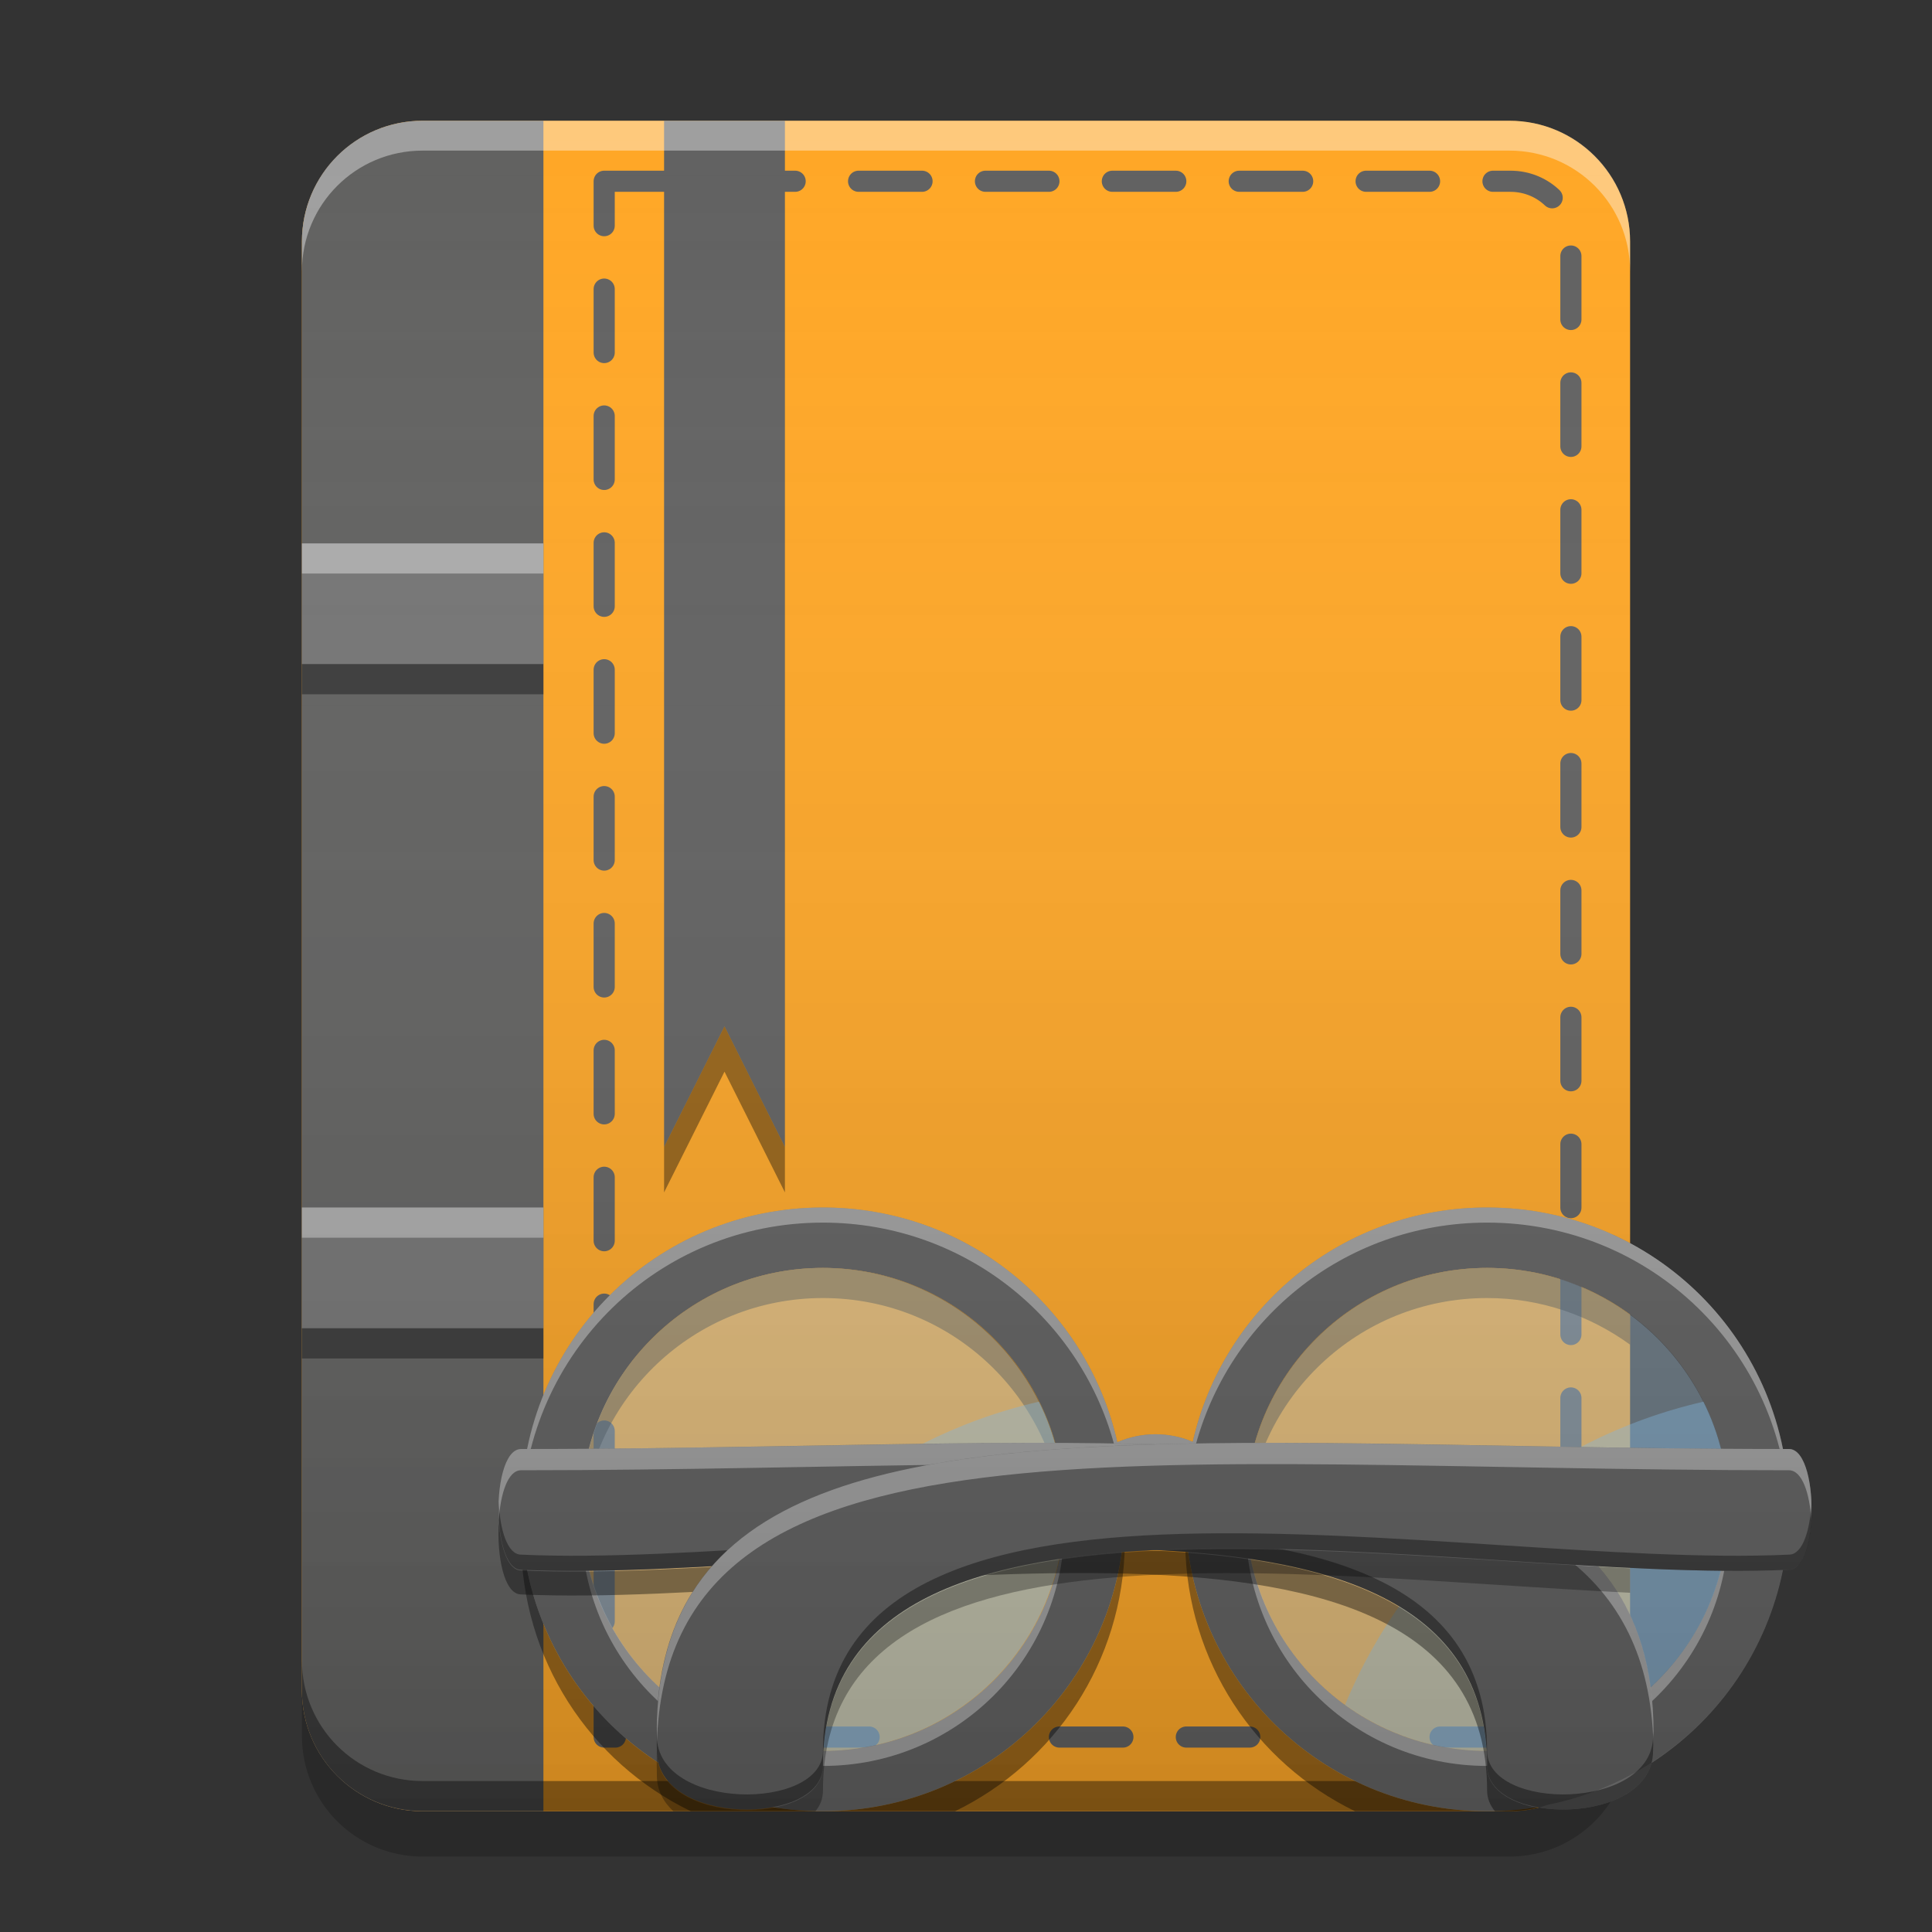 
<svg xmlns="http://www.w3.org/2000/svg" xmlns:xlink="http://www.w3.org/1999/xlink" width="22" height="22" viewBox="0 0 22 22" version="1.1">
<rect x="0" y="0" width="22" height="22" fill="#333333" stroke="none"/>
<defs>
<linearGradient id="linear0" gradientUnits="userSpaceOnUse" x1="8.467" y1="-199.125" x2="8.467" y2="-213.942" gradientTransform="matrix(1.299,0,0,1.299,0,279.331)">
<stop offset="0" style="stop-color:rgb(0%,0%,0%);stop-opacity:0.2;"/>
<stop offset="1" style="stop-color:rgb(100%,100%,100%);stop-opacity:0;"/>
</linearGradient>
</defs>
<g id="surface1">
<path style=" stroke:none;fill-rule:nonzero;fill:rgb(100%,65.49%,14.902%);fill-opacity:1;" d="M 4.812 1.375 L 17.188 1.375 C 17.945 1.375 18.562 1.992 18.562 2.75 L 18.562 19.25 C 18.562 20.008 17.945 20.625 17.188 20.625 L 4.812 20.625 C 4.055 20.625 3.438 20.008 3.438 19.25 L 3.438 2.75 C 3.438 1.992 4.055 1.375 4.812 1.375 Z M 4.812 1.375 "/>
<path style="fill:none;stroke-width:0.7;stroke-linecap:round;stroke-linejoin:round;stroke:rgb(38.039%,38.039%,38.039%);stroke-opacity:1;stroke-dasharray:2.1,2.1;stroke-dashoffset:0.63;stroke-miterlimit:4;" d="M 20 6 L 20 57.5 L 50 57.5 C 51.114 57.5 52 56.614 52 55.5 L 52 8 C 52 6.886 51.114 6 50 6 Z M 20 6 " transform="matrix(0.344,0,0,0.344,0,0)"/>
<path style=" stroke:none;fill-rule:nonzero;fill:rgb(38.039%,38.039%,38.039%);fill-opacity:0.996;" d="M 4.812 1.375 C 4.051 1.375 3.438 1.988 3.438 2.75 L 3.438 19.25 C 3.438 20.012 4.051 20.625 4.812 20.625 L 6.188 20.625 L 6.188 1.375 Z M 4.812 1.375 "/>
<path style=" stroke:none;fill-rule:nonzero;fill:rgb(45.882%,45.882%,45.882%);fill-opacity:1;" d="M 3.438 13.75 L 6.188 13.75 L 6.188 15.125 L 3.438 15.125 Z M 3.438 13.75 "/>
<path style=" stroke:none;fill-rule:nonzero;fill:rgb(45.882%,45.882%,45.882%);fill-opacity:0.996;" d="M 3.438 6.188 L 6.188 6.188 L 6.188 7.562 L 3.438 7.562 Z M 3.438 6.188 "/>
<path style=" stroke:none;fill-rule:nonzero;fill:rgb(0.784%,0.784%,0.784%);fill-opacity:0.4;" d="M 4.812 20.621 C 4.051 20.621 3.438 20.008 3.438 19.246 L 3.438 18.906 C 3.438 19.668 4.051 20.281 4.812 20.281 L 17.188 20.281 C 17.949 20.281 18.562 19.668 18.562 18.906 L 18.562 19.246 C 18.562 20.008 17.949 20.621 17.188 20.621 Z M 4.812 20.621 "/>
<path style=" stroke:none;fill-rule:nonzero;fill:rgb(0%,0%,0%);fill-opacity:0.2;" d="M 3.438 19.25 L 3.438 19.766 C 3.438 20.527 4.051 21.141 4.812 21.141 L 17.188 21.141 C 17.949 21.141 18.562 20.527 18.562 19.766 L 18.562 19.25 C 18.562 20.012 17.949 20.625 17.188 20.625 L 4.812 20.625 C 4.051 20.625 3.438 20.012 3.438 19.25 Z M 3.438 19.25 "/>
<path style=" stroke:none;fill-rule:nonzero;fill:rgb(0%,0%,0%);fill-opacity:0.4;" d="M 3.438 7.562 L 6.188 7.562 L 6.188 7.906 L 3.438 7.906 Z M 3.438 7.562 "/>
<path style=" stroke:none;fill-rule:nonzero;fill:rgb(99.216%,99.216%,99.216%);fill-opacity:0.4;" d="M 3.438 6.188 L 6.188 6.188 L 6.188 6.531 L 3.438 6.531 Z M 3.438 6.188 "/>
<path style=" stroke:none;fill-rule:nonzero;fill:rgb(0%,0%,0%);fill-opacity:0.4;" d="M 3.438 15.125 L 6.188 15.125 L 6.188 15.469 L 3.438 15.469 Z M 3.438 15.125 "/>
<path style=" stroke:none;fill-rule:nonzero;fill:rgb(99.216%,99.216%,99.216%);fill-opacity:0.4;" d="M 3.438 13.75 L 6.188 13.75 L 6.188 14.094 L 3.438 14.094 Z M 3.438 13.75 "/>
<path style=" stroke:none;fill-rule:nonzero;fill:rgb(38.039%,38.039%,38.039%);fill-opacity:1;" d="M 7.562 1.375 L 7.562 13.062 L 8.25 11.688 L 8.938 13.062 L 8.938 1.375 Z M 7.562 1.375 "/>
<path style=" stroke:none;fill-rule:nonzero;fill:rgb(99.608%,99.608%,99.608%);fill-opacity:0.4;" d="M 4.812 1.375 C 4.051 1.375 3.438 1.988 3.438 2.75 L 3.438 3.09 C 3.438 2.328 4.051 1.715 4.812 1.715 L 17.188 1.715 C 17.949 1.715 18.562 2.328 18.562 3.09 L 18.562 2.75 C 18.562 1.988 17.949 1.375 17.188 1.375 Z M 4.812 1.375 "/>
<path style=" stroke:none;fill-rule:nonzero;fill:rgb(0%,0%,0%);fill-opacity:0.4;" d="M 8.25 11.688 L 7.562 13.062 L 7.562 13.578 L 8.25 12.203 L 8.938 13.578 L 8.938 13.062 Z M 8.25 11.688 "/>
<path style=" stroke:none;fill-rule:nonzero;fill:rgb(0%,0%,0%);fill-opacity:0.4;" d="M 9.371 14.438 C 7.848 14.438 6.621 15.664 6.621 17.188 C 6.621 17.246 6.625 17.301 6.629 17.359 C 6.715 15.918 7.906 14.781 9.371 14.781 C 10.836 14.781 12.027 15.918 12.117 17.359 C 12.121 17.301 12.121 17.246 12.121 17.188 C 12.121 15.664 10.895 14.438 9.371 14.438 Z M 16.934 14.438 C 15.41 14.438 14.184 15.664 14.184 17.188 C 14.184 17.246 14.188 17.301 14.191 17.359 C 14.277 15.918 15.469 14.781 16.934 14.781 C 17.543 14.781 18.105 14.98 18.562 15.312 L 18.562 14.969 C 18.105 14.633 17.543 14.438 16.934 14.438 Z M 13.156 17.02 C 13 17.02 12.867 17.082 12.809 17.238 C 12.781 19.121 11.258 20.625 9.371 20.625 L 10.875 20.625 C 12.008 20.074 12.789 18.926 12.809 17.582 C 12.867 17.426 13 17.363 13.156 17.363 C 13.316 17.363 13.445 17.418 13.496 17.582 C 13.516 18.922 14.297 20.074 15.43 20.625 L 16.934 20.625 C 15.047 20.625 13.523 19.117 13.496 17.238 C 13.445 17.074 13.316 17.02 13.156 17.02 Z M 16.934 20.625 L 17.188 20.625 C 17.336 20.625 17.477 20.602 17.609 20.559 C 17.391 20.602 17.164 20.625 16.934 20.625 Z M 9.371 20.625 C 7.523 20.625 6.027 19.184 5.938 17.359 C 5.938 17.418 5.934 17.473 5.934 17.531 C 5.934 18.895 6.719 20.07 7.867 20.625 Z M 9.371 20.625 "/>
<path style=" stroke:none;fill-rule:nonzero;fill:rgb(38.039%,38.039%,38.039%);fill-opacity:1;" d="M 9.371 13.75 C 7.469 13.75 5.934 15.281 5.934 17.188 C 5.934 19.094 7.469 20.625 9.371 20.625 C 11.258 20.625 12.781 19.121 12.809 17.238 C 12.867 17.082 13 17.02 13.156 17.02 C 13.316 17.02 13.445 17.074 13.496 17.238 C 13.523 19.117 15.047 20.625 16.934 20.625 C 18.84 20.625 20.371 19.094 20.371 17.188 C 20.371 15.281 18.84 13.75 16.934 13.75 C 15.293 13.75 13.93 14.887 13.582 16.418 C 13.445 16.359 13.297 16.332 13.156 16.332 C 13.008 16.332 12.863 16.363 12.723 16.422 C 12.379 14.891 11.012 13.75 9.371 13.75 Z M 9.371 14.438 C 10.895 14.438 12.121 15.664 12.121 17.188 C 12.121 18.711 10.895 19.938 9.371 19.938 C 7.848 19.938 6.621 18.711 6.621 17.188 C 6.621 15.664 7.848 14.438 9.371 14.438 Z M 16.934 14.438 C 18.457 14.438 19.684 15.664 19.684 17.188 C 19.684 18.711 18.457 19.938 16.934 19.938 C 15.41 19.938 14.184 18.711 14.184 17.188 C 14.184 15.664 15.41 14.438 16.934 14.438 Z M 16.934 14.438 "/>
<path style=" stroke:none;fill-rule:nonzero;fill:rgb(100%,100%,100%);fill-opacity:0.4;" d="M 9.371 13.75 C 7.469 13.75 5.934 15.281 5.934 17.188 C 5.934 17.211 5.938 17.234 5.938 17.258 C 5.992 15.398 7.5 13.922 9.371 13.922 C 11.012 13.922 12.379 15.062 12.723 16.594 C 12.863 16.535 13.008 16.504 13.156 16.504 C 13.297 16.504 13.445 16.531 13.582 16.59 C 13.93 15.059 15.293 13.922 16.934 13.922 C 18.805 13.922 20.316 15.398 20.371 17.258 C 20.371 17.234 20.371 17.211 20.371 17.188 C 20.371 15.281 18.84 13.75 16.934 13.75 C 15.293 13.75 13.93 14.887 13.582 16.418 C 13.445 16.359 13.297 16.332 13.156 16.332 C 13.008 16.332 12.863 16.363 12.723 16.422 C 12.379 14.891 11.012 13.75 9.371 13.75 Z M 6.625 17.242 C 6.621 17.281 6.621 17.32 6.621 17.359 C 6.621 18.883 7.848 20.109 9.371 20.109 C 10.895 20.109 12.121 18.883 12.121 17.359 C 12.121 17.32 12.121 17.281 12.121 17.242 C 12.09 18.738 10.875 19.938 9.371 19.938 C 7.867 19.938 6.652 18.738 6.625 17.242 Z M 14.188 17.242 C 14.184 17.281 14.184 17.32 14.184 17.359 C 14.184 18.883 15.41 20.109 16.934 20.109 C 18.457 20.109 19.684 18.883 19.684 17.359 C 19.684 17.32 19.684 17.281 19.68 17.242 C 19.652 18.738 18.438 19.938 16.934 19.938 C 15.43 19.938 14.215 18.738 14.188 17.242 Z M 14.188 17.242 "/>
<path style=" stroke:none;fill-rule:nonzero;fill:rgb(73.333%,87.059%,98.431%);fill-opacity:0.4;" d="M 16.934 14.438 C 18.453 14.438 19.684 15.668 19.684 17.188 C 19.684 18.707 18.453 19.938 16.934 19.938 C 15.414 19.938 14.184 18.707 14.184 17.188 C 14.184 15.668 15.414 14.438 16.934 14.438 Z M 16.934 14.438 "/>
<path style=" stroke:none;fill-rule:nonzero;fill:rgb(56.471%,79.216%,97.647%);fill-opacity:0.4;" d="M 19.398 15.961 C 17.543 16.387 16.027 17.688 15.316 19.414 C 15.77 19.742 16.328 19.938 16.934 19.938 C 18.457 19.938 19.684 18.711 19.684 17.188 C 19.684 16.746 19.582 16.328 19.398 15.961 Z M 19.398 15.961 "/>
<path style=" stroke:none;fill-rule:nonzero;fill:rgb(73.333%,87.059%,98.431%);fill-opacity:0.4;" d="M 9.367 14.438 C 10.887 14.438 12.117 15.668 12.117 17.188 C 12.117 18.707 10.887 19.938 9.367 19.938 C 7.852 19.938 6.617 18.707 6.617 17.188 C 6.617 15.668 7.852 14.438 9.367 14.438 Z M 9.367 14.438 "/>
<path style=" stroke:none;fill-rule:nonzero;fill:rgb(56.471%,79.216%,97.647%);fill-opacity:0.4;" d="M 11.832 15.961 C 9.977 16.387 8.461 17.688 7.75 19.414 C 8.203 19.742 8.762 19.938 9.367 19.938 C 10.891 19.938 12.117 18.711 12.117 17.188 C 12.117 16.746 12.016 16.328 11.832 15.961 Z M 11.832 15.961 "/>
<path style=" stroke:none;fill-rule:nonzero;fill:rgb(38.039%,38.039%,38.039%);fill-opacity:1;" d="M 5.934 16.5 C 5.59 16.5 5.59 17.875 5.934 17.875 C 9.715 18.047 16.934 16.328 16.934 20.109 C 16.934 20.797 18.824 20.797 18.824 19.938 C 19.004 15.641 13.496 16.5 5.934 16.5 Z M 5.934 16.5 "/>
<path style=" stroke:none;fill-rule:nonzero;fill:rgb(100%,100%,100%);fill-opacity:0.4;" d="M 11.746 16.43 C 10.027 16.434 8.062 16.5 5.934 16.5 C 5.742 16.5 5.656 16.93 5.68 17.309 C 5.699 17.012 5.781 16.742 5.934 16.742 C 13.305 16.742 18.723 15.926 18.828 19.863 C 18.91 16.844 16.109 16.426 11.746 16.43 Z M 11.746 16.43 "/>
<path style=" stroke:none;fill-rule:nonzero;fill:rgb(0%,0%,0%);fill-opacity:0.4;" d="M 5.68 17.102 C 5.664 17.473 5.75 17.875 5.934 17.875 C 9.715 18.047 16.934 16.328 16.934 20.109 C 16.934 20.797 18.824 20.797 18.824 19.938 C 18.828 19.844 18.828 19.754 18.828 19.664 C 18.828 19.699 18.828 19.73 18.824 19.766 C 18.824 20.625 16.934 20.625 16.934 19.938 C 16.934 16.156 9.715 17.875 5.934 17.703 C 5.777 17.703 5.691 17.414 5.68 17.102 Z M 5.68 17.102 "/>
<path style=" stroke:none;fill-rule:nonzero;fill:rgb(0%,0%,0%);fill-opacity:0.4;" d="M 5.68 17.332 C 5.656 17.715 5.738 18.156 5.934 18.156 C 9.715 18.328 16.934 16.609 16.934 20.391 C 16.934 20.48 16.969 20.559 17.023 20.625 L 17.188 20.625 C 17.301 20.625 17.406 20.613 17.512 20.586 C 17.188 20.527 16.934 20.367 16.934 20.117 C 16.934 16.336 9.715 18.055 5.934 17.883 C 5.785 17.883 5.703 17.625 5.68 17.332 Z M 5.68 17.332 "/>
<path style=" stroke:none;fill-rule:nonzero;fill:rgb(38.039%,38.039%,38.039%);fill-opacity:1;" d="M 20.371 16.5 C 20.715 16.5 20.715 17.875 20.371 17.875 C 16.59 18.047 9.371 16.328 9.371 20.109 C 9.371 20.797 7.48 20.797 7.48 19.938 C 7.301 15.641 12.809 16.5 20.371 16.5 Z M 20.371 16.5 "/>
<path style=" stroke:none;fill-rule:nonzero;fill:rgb(100%,100%,100%);fill-opacity:0.4;" d="M 14.559 16.43 C 16.281 16.434 18.246 16.5 20.371 16.5 C 20.562 16.5 20.648 16.93 20.625 17.309 C 20.609 17.012 20.523 16.742 20.371 16.742 C 13 16.742 7.582 15.926 7.48 19.863 C 7.398 16.844 10.195 16.426 14.559 16.43 Z M 14.559 16.43 "/>
<path style=" stroke:none;fill-rule:nonzero;fill:rgb(0%,0%,0%);fill-opacity:0.302;" d="M 13.887 17.641 C 11.41 17.652 9.371 18.109 9.371 20.117 C 9.371 20.805 7.48 20.805 7.48 19.945 C 7.48 19.926 7.48 19.906 7.48 19.887 C 7.477 19.992 7.477 20.105 7.48 20.219 C 7.48 20.387 7.555 20.52 7.668 20.625 L 9.285 20.625 C 9.34 20.559 9.371 20.48 9.371 20.391 C 9.371 17.152 14.668 17.949 18.562 18.137 L 18.562 17.859 C 17.082 17.789 15.402 17.633 13.887 17.641 Z M 13.887 17.641 "/>
<path style=" stroke:none;fill-rule:nonzero;fill:rgb(0%,0%,0%);fill-opacity:0.4;" d="M 20.629 17.102 C 20.613 17.414 20.531 17.703 20.371 17.703 C 16.59 17.875 9.371 16.156 9.371 19.938 C 9.371 20.625 7.48 20.625 7.48 19.766 C 7.48 19.73 7.48 19.699 7.477 19.664 C 7.477 19.754 7.477 19.844 7.48 19.938 C 7.48 20.797 9.371 20.797 9.371 20.109 C 9.371 16.328 16.59 18.047 20.371 17.875 C 20.559 17.875 20.645 17.473 20.629 17.102 Z M 20.629 17.102 "/>
<path style=" stroke:none;fill-rule:nonzero;fill:url(#linear0);" d="M 4.812 1.375 C 4.051 1.375 3.438 1.988 3.438 2.75 L 3.438 19.25 C 3.438 20.012 4.051 20.625 4.812 20.625 L 17.188 20.625 C 17.344 20.625 17.492 20.598 17.629 20.551 C 18.977 20.277 20.031 19.223 20.301 17.879 C 20.324 17.875 20.348 17.875 20.371 17.875 C 20.715 17.875 20.715 16.5 20.371 16.5 C 20.348 16.5 20.328 16.5 20.305 16.5 C 20.098 15.484 19.445 14.633 18.562 14.16 L 18.562 2.75 C 18.562 1.988 17.949 1.375 17.188 1.375 Z M 4.812 1.375 "/>
</g>
</svg>
